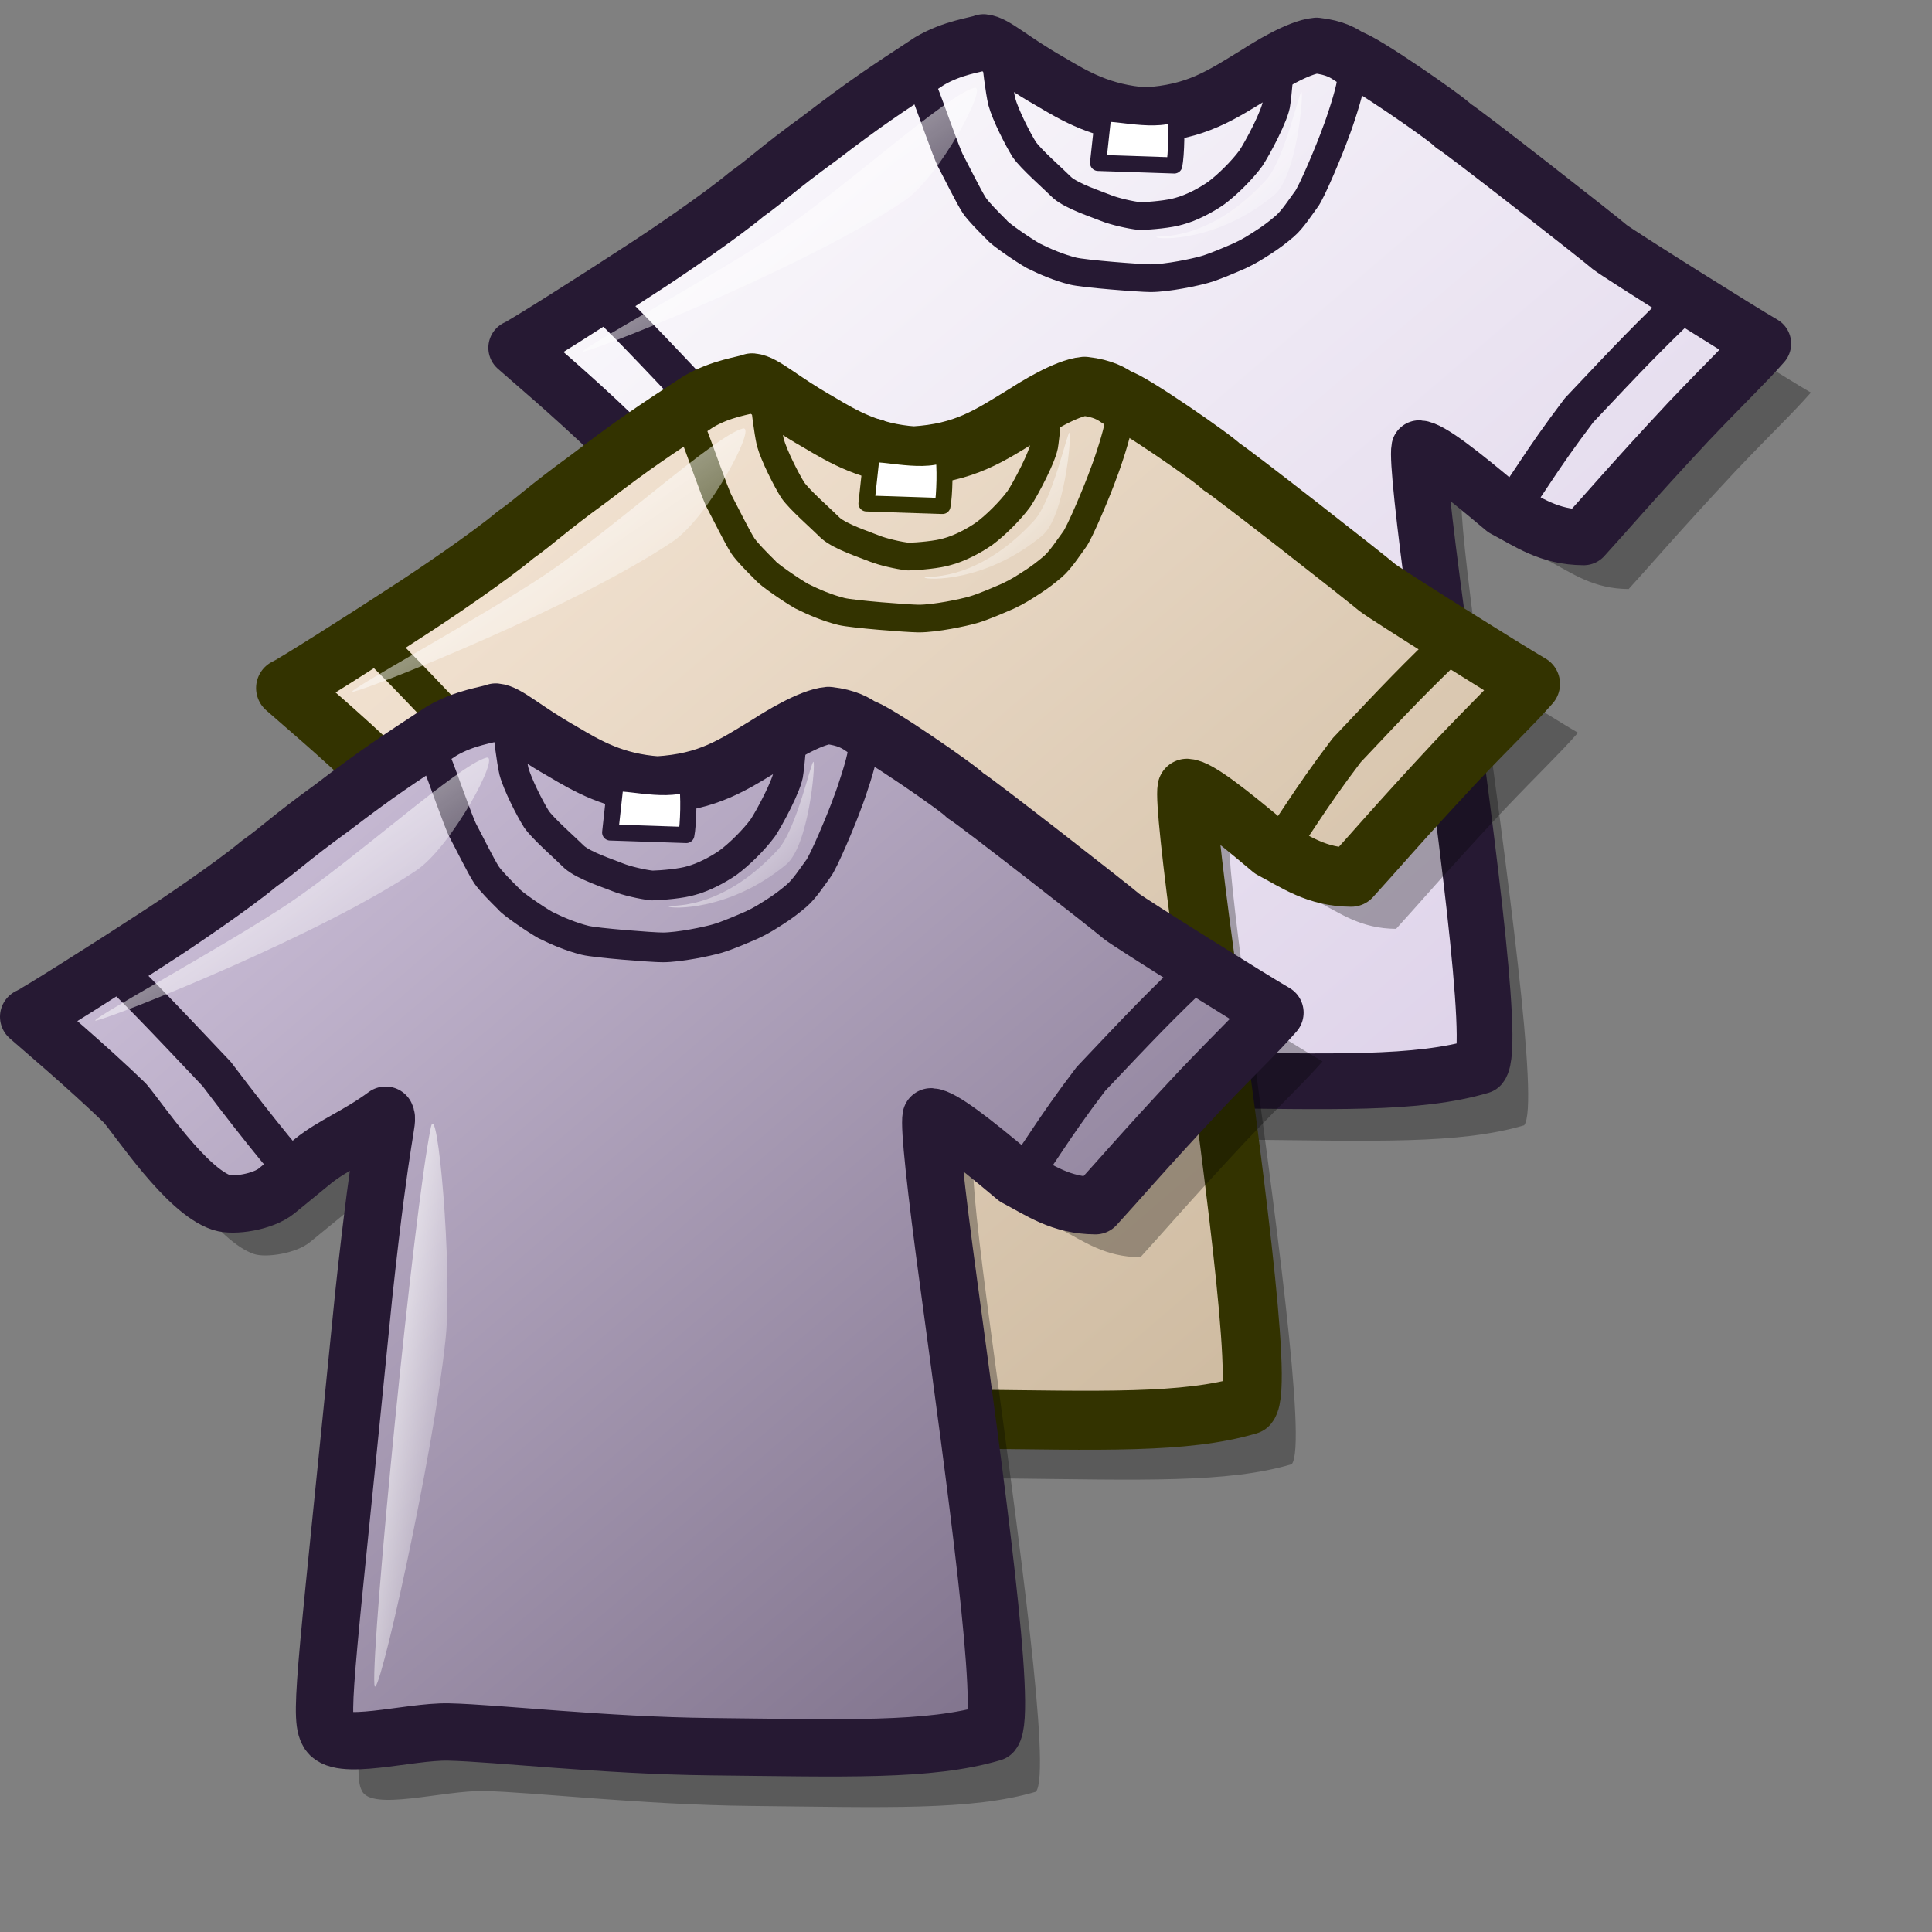 <?xml version="1.0" encoding="UTF-8" standalone="no"?>
<!-- Created with Inkscape (http://www.inkscape.org/) -->
<svg
   xmlns:dc="http://purl.org/dc/elements/1.1/"
   xmlns:cc="http://web.resource.org/cc/"
   xmlns:rdf="http://www.w3.org/1999/02/22-rdf-syntax-ns#"
   xmlns:svg="http://www.w3.org/2000/svg"
   xmlns="http://www.w3.org/2000/svg"
   xmlns:xlink="http://www.w3.org/1999/xlink"
   xmlns:sodipodi="http://inkscape.sourceforge.net/DTD/sodipodi-0.dtd"
   xmlns:inkscape="http://www.inkscape.org/namespaces/inkscape"
   id="svg634"
   sodipodi:version="0.32"
   width="48pt"
   height="48pt"
   xml:space="preserve"
   sodipodi:docbase="/home/jakob/dev/lila/lila-theme/trunk/lila/kde/scalable/apps"
   sodipodi:docname="looknfeel.svg"
   inkscape:version="0.42"><rect width="100%" height="100%" fill="#808080" stroke="none"/>
  <defs
   id="defs636">
    <linearGradient
   id="linearGradient670">
      <stop
   offset="0"
   style="stop-color:#ffffff;stop-opacity:1;"
   id="stop671" />
      <stop
   offset="1"
   style="stop-color:#ffffff;stop-opacity:0;"
   id="stop672" />
    </linearGradient>
    <linearGradient
   id="linearGradient725">
      <stop
   offset="0"
   style="stop-color:#d9cce6;stop-opacity:1;"
   id="stop726" />
      <stop
   offset="1"
   style="stop-color:#73667f;stop-opacity:1;"
   id="stop727" />
    </linearGradient>
    <linearGradient
   id="linearGradient796">
      <stop
   offset="0"
   style="stop-color:#faebdc;stop-opacity:1;"
   id="stop797" />
      <stop
   offset="1"
   style="stop-color:#c7b397;stop-opacity:1;"
   id="stop798" />
    </linearGradient>
    <linearGradient
   id="linearGradient799">
      <stop
   offset="0"
   style="stop-color:#ffffff;stop-opacity:1;"
   id="stop800" />
      <stop
   offset="1"
   style="stop-color:#d9cce6;stop-opacity:1;"
   id="stop801" />
    </linearGradient>
    <linearGradient
   xlink:href="#linearGradient725"
   id="linearGradient686"
   x1="0.188"
   y1="21.226"
   x2="43.15"
   y2="63.372"
   gradientTransform="matrix(1.094,0,0,0.917,-0.224,-8.050961e-15)"
   gradientUnits="userSpaceOnUse" />
    <linearGradient
   xlink:href="#linearGradient796"
   id="linearGradient795"
   x1="-1.71303893e-9"
   y1="4.26109592e-9"
   x2="1"
   y2="4.26109592e-9" />
    <linearGradient
   xlink:href="#linearGradient799"
   id="linearGradient812"
   x1="-1.71303893e-9"
   y1="4.26109592e-9"
   x2="1"
   y2="4.26109592e-9" />
    <linearGradient
   xlink:href="#linearGradient670"
   id="linearGradient669"
   x1="2.902"
   y1="26.932"
   x2="14.442"
   y2="38.423"
   gradientTransform="scale(1.222,0.818)"
   gradientUnits="userSpaceOnUse" />
    <linearGradient
   xlink:href="#linearGradient670"
   id="linearGradient674"
   x1="37.804"
   y1="12.715"
   x2="44.797"
   y2="19.965"
   gradientTransform="scale(0.36,2.776)"
   gradientUnits="userSpaceOnUse" />
    <linearGradient
   xlink:href="#linearGradient670"
   id="linearGradient676"
   x1="24.303"
   y1="22.139"
   x2="29.597"
   y2="27.503"
   gradientTransform="scale(0.998,1.002)"
   gradientUnits="userSpaceOnUse" />
    <linearGradient
   xlink:href="#linearGradient796"
   id="linearGradient743"
   x1="0.19"
   y1="21.229"
   x2="43.148"
   y2="63.371"
   gradientTransform="scale(1.091,0.917)"
   gradientUnits="userSpaceOnUse" />
    <linearGradient
   xlink:href="#linearGradient799"
   id="linearGradient767"
   x1="0.19"
   y1="21.229"
   x2="43.148"
   y2="63.371"
   gradientTransform="scale(1.091,0.917)"
   gradientUnits="userSpaceOnUse" />
  <linearGradient
   inkscape:collect="always"
   xlink:href="#linearGradient670"
   id="linearGradient1357"
   x1="2.902"
   y1="26.932"
   x2="14.442"
   y2="38.423"
   gradientTransform="matrix(1.225,0,0,0.818,-0.224,-8.050961e-15)"
   gradientUnits="userSpaceOnUse" /><linearGradient
   inkscape:collect="always"
   xlink:href="#linearGradient670"
   id="linearGradient1359"
   x1="37.804"
   y1="12.715"
   x2="44.797"
   y2="19.965"
   gradientTransform="matrix(0.361,0,0,2.776,-0.224,-8.050961e-15)"
   gradientUnits="userSpaceOnUse" /><linearGradient
   inkscape:collect="always"
   xlink:href="#linearGradient670"
   id="linearGradient1361"
   x1="24.303"
   y1="22.139"
   x2="29.597"
   y2="27.503"
   gradientTransform="matrix(1,0,0,1.002,-0.224,-8.050961e-15)"
   gradientUnits="userSpaceOnUse" /><linearGradient
   inkscape:collect="always"
   xlink:href="#linearGradient670"
   id="linearGradient1369"
   x1="2.902"
   y1="26.932"
   x2="14.442"
   y2="38.423"
   gradientTransform="scale(1.222,0.818)"
   gradientUnits="userSpaceOnUse" /><linearGradient
   inkscape:collect="always"
   xlink:href="#linearGradient670"
   id="linearGradient1371"
   x1="37.804"
   y1="12.715"
   x2="44.797"
   y2="19.965"
   gradientTransform="scale(0.36,2.776)"
   gradientUnits="userSpaceOnUse" /><linearGradient
   inkscape:collect="always"
   xlink:href="#linearGradient670"
   id="linearGradient1373"
   x1="24.303"
   y1="22.139"
   x2="29.597"
   y2="27.503"
   gradientTransform="scale(0.998,1.002)"
   gradientUnits="userSpaceOnUse" /></defs>
  <sodipodi:namedview
   id="base"
   inkscape:zoom="11.650952"
   inkscape:cx="24.452588"
   inkscape:cy="30.367868"
   inkscape:window-width="1400"
   inkscape:window-height="997"
   inkscape:window-x="0"
   inkscape:window-y="0"
   inkscape:current-layer="g768" />
  
  
  <g
   id="g768"
   transform="matrix(0.932,0,0,0.932,4.17,-3.607003e-2)">
    <path
   style="font-size:12px;opacity:0.296;fill-rule:evenodd;stroke-width:1.875;stroke-linejoin:round"
   d="M 2.216,33.191 C 2.397,33.134 5.196,31.359 6.816,30.298 C 7.644,29.765 9.725,28.351 10.643,27.578 C 11.412,27.034 11.715,26.686 13.329,25.512 C 15.017,24.222 15.709,23.77 17.345,22.697 C 18.206,22.191 19.037,22.114 19.321,22.001 C 19.749,22.038 20.36,22.651 21.752,23.44 C 22.683,23.995 23.662,24.567 25.241,24.68 C 27.126,24.567 28.005,23.95 29.36,23.12 C 29.643,22.937 30.837,22.184 31.507,22.128 C 32.192,22.203 32.52,22.413 32.733,22.56 C 33.151,22.626 36.35,24.849 36.515,25.067 C 36.808,25.216 41.932,29.23 42.241,29.505 C 42.585,29.774 47.096,32.604 47.859,33.04 C 47.183,33.812 46.546,34.397 45.122,35.895 C 43.035,38.132 42.005,39.345 41.285,40.129 C 40.008,40.121 39.272,39.57 38.368,39.096 C 36.733,37.716 35.661,36.886 35.266,36.865 C 35.192,37.213 35.424,39.414 35.914,43.019 C 36.886,50.239 38.079,58.796 37.512,59.48 C 35.192,60.17 32.075,60.046 27.207,59.995 C 23.263,59.953 19.379,59.495 17.593,59.454 C 16.116,59.423 13.492,60.207 13.167,59.43 C 12.845,58.819 13.166,56.741 14.484,43.433 C 15.159,37.152 15.407,37.047 15.289,36.805 C 14.283,37.553 13.348,37.904 12.619,38.501 L 11.297,39.585 C 10.794,39.997 9.713,40.157 9.279,40.013 C 7.986,39.584 6.276,36.988 5.74,36.36 C 4.329,34.989 2.493,33.443 2.216,33.191 z "
   id="path691"
   sodipodi:nodetypes="ccccccccccccccccccscsssscssscc"
   transform="matrix(0.985,0,0,0.985,12.748,-18.552)" />
    <path
   style="font-size:12px;fill:url(#linearGradient767);fill-opacity:1.0;fill-rule:evenodd;stroke:#261933;stroke-width:2.011;stroke-linejoin:round;stroke-opacity:1"
   d="M 1.143,31.424 C 1.321,31.368 4.081,29.618 5.678,28.571 C 6.494,28.046 8.546,26.652 9.451,25.89 C 10.209,25.354 10.509,25.011 12.1,23.854 C 13.763,22.581 14.446,22.136 16.059,21.077 C 16.907,20.579 17.727,20.503 18.007,20.392 C 18.429,20.428 19.031,21.032 20.404,21.81 C 21.321,22.357 22.286,22.922 23.844,23.033 C 25.702,22.922 26.569,22.313 27.905,21.495 C 28.183,21.315 29.361,20.573 30.022,20.517 C 30.697,20.591 31.02,20.798 31.23,20.943 C 31.642,21.008 34.796,23.2 34.959,23.414 C 35.248,23.562 40.299,27.519 40.604,27.79 C 40.943,28.055 45.39,30.845 46.143,31.275 C 45.476,32.036 44.848,32.613 43.444,34.09 C 41.386,36.295 40.371,37.491 39.661,38.264 C 38.402,38.256 37.677,37.713 36.785,37.245 C 35.173,35.885 34.117,35.067 33.727,35.046 C 33.655,35.389 33.883,37.559 34.366,41.113 C 35.324,48.232 36.5,56.668 35.941,57.342 C 33.655,58.022 30.581,57.9 25.782,57.85 C 21.893,57.808 18.064,57.357 16.303,57.317 C 14.847,57.286 12.261,58.059 11.94,57.293 C 11.622,56.691 11.938,54.642 13.238,41.521 C 13.903,35.329 14.148,35.226 14.031,34.987 C 13.04,35.724 12.118,36.07 11.399,36.659 L 10.096,37.728 C 9.601,38.134 8.534,38.292 8.106,38.15 C 6.832,37.727 5.146,35.167 4.617,34.548 C 3.226,33.197 1.416,31.673 1.143,31.424 z "
   id="path692"
   sodipodi:nodetypes="ccccccccccccccccccscsssscssscc"
   transform="matrix(0.985,0,0,0.985,12.748,-18.552)" />
    <path
   style="font-size:12px;fill:none;fill-rule:evenodd;stroke:#261933;stroke-width:1.341;stroke-linecap:round;stroke-linejoin:round;stroke-opacity:1"
   d="M 3.896,29.384 C 4.629,29.989 6.091,31.543 7.932,33.496 C 9.562,35.664 10.817,37.163 10.919,37.199"
   id="path693"
   sodipodi:nodetypes="ccc"
   transform="matrix(0.985,0,0,0.985,12.748,-18.552)" />
    <path
   style="font-size:12px;fill:none;fill-rule:evenodd;stroke:#261933;stroke-width:1.341;stroke-linecap:round;stroke-linejoin:round;stroke-opacity:1"
   d="M 36.881,37.383 C 37.688,36.337 38.031,35.608 39.496,33.676 C 41.377,31.681 41.943,31.084 43.456,29.64"
   id="path694"
   sodipodi:nodetypes="ccc"
   transform="matrix(0.985,0,0,0.985,12.748,-18.552)" />
    <path
   style="font-size:12px;fill:none;fill-rule:evenodd;stroke:#261933;stroke-linecap:round;stroke-linejoin:round;stroke-opacity:1"
   d="M 15.879,22.208 C 16.053,22.62 16.657,24.381 16.826,24.697 C 17.017,25.051 17.472,25.981 17.677,26.292 C 17.825,26.508 18.178,26.867 18.489,27.174 C 18.597,27.325 19.481,27.925 19.804,28.105 C 20.237,28.32 20.716,28.526 21.234,28.656 C 21.624,28.754 23.648,28.911 24.032,28.912 C 24.64,28.912 25.656,28.695 25.996,28.596 C 26.369,28.489 26.931,28.241 27.247,28.105 C 27.615,27.934 27.839,27.784 28.136,27.593 C 28.403,27.42 28.62,27.254 28.871,27.041 C 29.157,26.797 29.45,26.334 29.644,26.076 C 29.842,25.836 30.529,24.184 30.707,23.672 C 30.853,23.308 31.213,22.213 31.248,21.873"
   id="path695"
   sodipodi:nodetypes="csssssssssssss"
   transform="matrix(0.985,0,0,0.985,12.748,-18.552)" />
    <path
   style="font-size:12px;fill:none;fill-rule:evenodd;stroke:#261933;stroke-linecap:round;stroke-linejoin:round;stroke-opacity:1"
   d="M 18.451,20.998 C 18.451,21.168 18.577,22.158 18.663,22.535 C 18.794,23.022 19.248,23.907 19.475,24.268 C 19.715,24.618 20.51,25.31 20.848,25.647 C 21.213,25.961 22.07,26.235 22.414,26.376 C 22.709,26.497 23.305,26.637 23.651,26.672 C 24.025,26.663 24.726,26.6 25.062,26.494 C 25.503,26.376 26.016,26.109 26.396,25.844 C 26.784,25.56 27.335,25.02 27.653,24.583 C 27.873,24.255 28.547,23.009 28.581,22.574 C 28.629,22.183 28.701,21.633 28.658,21.156"
   id="path696"
   sodipodi:nodetypes="cssssssssss"
   transform="matrix(0.985,0,0,0.985,12.748,-18.552)" />
    <path
   style="font-size:12px;fill:#ffffff;fill-rule:evenodd;stroke:#261933;stroke-width:0.582;stroke-linecap:round;stroke-linejoin:round;stroke-opacity:1"
   d="M 24.908,22.971 C 24.087,23.346 22.352,22.802 22.325,23.043 L 22.139,24.752 L 24.889,24.844 C 24.962,24.496 24.998,23.345 24.908,22.971 z "
   id="path697"
   sodipodi:nodetypes="csccc"
   transform="matrix(0.985,0,0,0.985,12.748,-18.552)" />
    
    <path
   style="font-size:12px;fill:url(#linearGradient1369);fill-rule:evenodd;stroke-width:1pt"
   d="M 3.592,31.559 C 2.998,31.71 8.322,28.814 10.583,27.287 C 13.015,25.643 16.685,22.296 17.67,22.044 C 18.206,21.907 16.427,25.256 15.146,26.122 C 11.734,28.427 4.519,31.322 3.592,31.559 z "
   id="path699"
   sodipodi:nodetypes="cssss"
   transform="matrix(0.985,0,0,0.985,12.748,-18.552)" />
    <path
   style="font-size:12px;fill:url(#linearGradient1371);fill-rule:evenodd;stroke-width:1pt"
   d="M 13.625,55.601 C 13.516,54.045 15.04,38.471 15.664,35.431 C 15.899,34.286 16.454,40.538 16.2,43.049 C 15.775,47.261 13.695,56.585 13.625,55.601 z "
   id="path700"
   sodipodi:nodetypes="csss"
   transform="matrix(0.985,0,0,0.985,12.748,-18.552)" />
    <path
   style="font-size:12px;fill:url(#linearGradient1373);fill-rule:evenodd;stroke-width:1pt"
   d="M 24.245,27.431 C 24.171,27.344 26.042,27.711 28.19,25.382 C 28.88,24.631 29.408,22.113 29.48,22.196 C 29.56,22.29 29.307,25.233 28.493,25.913 C 26.451,27.609 24.323,27.521 24.245,27.431 z "
   id="path701"
   sodipodi:nodetypes="cssss"
   transform="matrix(0.985,0,0,0.985,12.748,-18.552)" />
  </g><g
   id="g744"
   transform="matrix(0.938,0,0,0.938,2.076,1.96)">
    <path
   style="font-size:12px;opacity:0.296;fill-rule:evenodd;stroke-width:1.875;stroke-linejoin:round"
   d="M 2.216,33.191 C 2.397,33.134 5.196,31.359 6.816,30.298 C 7.644,29.765 9.725,28.351 10.643,27.578 C 11.412,27.034 11.715,26.686 13.329,25.512 C 15.017,24.222 15.709,23.77 17.345,22.697 C 18.206,22.191 19.037,22.114 19.321,22.001 C 19.749,22.038 20.36,22.651 21.752,23.44 C 22.683,23.995 23.662,24.567 25.241,24.68 C 27.126,24.567 28.005,23.95 29.36,23.12 C 29.643,22.937 30.837,22.184 31.507,22.128 C 32.192,22.203 32.52,22.413 32.733,22.56 C 33.151,22.626 36.35,24.849 36.515,25.067 C 36.808,25.216 41.932,29.23 42.241,29.505 C 42.585,29.774 47.096,32.604 47.859,33.04 C 47.183,33.812 46.546,34.397 45.122,35.895 C 43.035,38.132 42.005,39.345 41.285,40.129 C 40.008,40.121 39.272,39.57 38.368,39.096 C 36.733,37.716 35.661,36.886 35.266,36.865 C 35.192,37.213 35.424,39.414 35.914,43.019 C 36.886,50.239 38.079,58.796 37.512,59.48 C 35.192,60.17 32.075,60.046 27.207,59.995 C 23.263,59.953 19.379,59.495 17.593,59.454 C 16.116,59.423 13.492,60.207 13.167,59.43 C 12.845,58.819 13.166,56.741 14.484,43.433 C 15.159,37.152 15.407,37.047 15.289,36.805 C 14.283,37.553 13.348,37.904 12.619,38.501 L 11.297,39.585 C 10.794,39.997 9.713,40.157 9.279,40.013 C 7.986,39.584 6.276,36.988 5.74,36.36 C 4.329,34.989 2.493,33.443 2.216,33.191 z "
   id="path703"
   sodipodi:nodetypes="ccccccccccccccccccscsssscssscc"
   transform="matrix(0.977,0,0,0.977,6.756,-8.492)" />
    <path
   style="font-size:12px;fill:url(#linearGradient743);fill-opacity:1;fill-rule:evenodd;stroke:#333300;stroke-width:2.133;stroke-linejoin:round;stroke-miterlimit:4;stroke-dasharray:none;stroke-opacity:1"
   d="M 1.143,31.424 C 1.321,31.368 4.081,29.618 5.678,28.571 C 6.494,28.046 8.546,26.652 9.451,25.89 C 10.209,25.354 10.509,25.011 12.1,23.854 C 13.763,22.581 14.446,22.136 16.059,21.077 C 16.907,20.579 17.727,20.503 18.007,20.392 C 18.429,20.428 19.031,21.032 20.404,21.81 C 21.321,22.357 22.286,22.922 23.844,23.033 C 25.702,22.922 26.569,22.313 27.905,21.495 C 28.183,21.315 29.361,20.573 30.022,20.517 C 30.697,20.591 31.02,20.798 31.23,20.943 C 31.642,21.008 34.796,23.2 34.959,23.414 C 35.248,23.562 40.299,27.519 40.604,27.79 C 40.943,28.055 45.39,30.845 46.143,31.275 C 45.476,32.036 44.848,32.613 43.444,34.09 C 41.386,36.295 40.371,37.491 39.661,38.264 C 38.402,38.256 37.677,37.713 36.785,37.245 C 35.173,35.885 34.117,35.067 33.727,35.046 C 33.655,35.389 33.883,37.559 34.366,41.113 C 35.324,48.232 36.5,56.668 35.941,57.342 C 33.655,58.022 30.581,57.9 25.782,57.85 C 21.893,57.808 18.064,57.357 16.303,57.317 C 14.847,57.286 12.261,58.059 11.94,57.293 C 11.622,56.691 11.938,54.642 13.238,41.521 C 13.903,35.329 14.148,35.226 14.031,34.987 C 13.04,35.724 12.118,36.07 11.399,36.659 L 10.096,37.728 C 9.601,38.134 8.534,38.292 8.106,38.15 C 6.832,37.727 5.146,35.167 4.617,34.548 C 3.226,33.197 1.416,31.673 1.143,31.424 z "
   id="path704"
   sodipodi:nodetypes="ccccccccccccccccccscsssscssscc"
   transform="matrix(0.977,0,0,0.977,6.756,-8.492)" />
    <path
   style="font-size:12px;fill:none;fill-rule:evenodd;stroke:#333300;stroke-width:1.332;stroke-linecap:round;stroke-linejoin:round;stroke-opacity:1"
   d="M 3.896,29.384 C 4.629,29.989 6.091,31.543 7.932,33.496 C 9.562,35.664 10.817,37.163 10.919,37.199"
   id="path705"
   sodipodi:nodetypes="ccc"
   transform="matrix(0.977,0,0,0.977,6.756,-8.492)" />
    <path
   style="font-size:12px;fill:none;fill-rule:evenodd;stroke:#333300;stroke-width:1.332;stroke-linecap:round;stroke-linejoin:round;stroke-opacity:1"
   d="M 36.881,37.383 C 37.688,36.337 38.031,35.608 39.496,33.676 C 41.377,31.681 41.943,31.084 43.456,29.64"
   id="path706"
   sodipodi:nodetypes="ccc"
   transform="matrix(0.977,0,0,0.977,6.756,-8.492)" />
    <path
   style="font-size:12px;fill:none;fill-rule:evenodd;stroke:#333300;stroke-linecap:round;stroke-linejoin:round;stroke-opacity:1"
   d="M 15.879,22.208 C 16.053,22.62 16.657,24.381 16.826,24.697 C 17.017,25.051 17.472,25.981 17.677,26.292 C 17.825,26.508 18.178,26.867 18.489,27.174 C 18.597,27.325 19.481,27.925 19.804,28.105 C 20.237,28.32 20.716,28.526 21.234,28.656 C 21.624,28.754 23.648,28.911 24.032,28.912 C 24.64,28.912 25.656,28.695 25.996,28.596 C 26.369,28.489 26.931,28.241 27.247,28.105 C 27.615,27.934 27.839,27.784 28.136,27.593 C 28.403,27.42 28.62,27.254 28.871,27.041 C 29.157,26.797 29.45,26.334 29.644,26.076 C 29.842,25.836 30.529,24.184 30.707,23.672 C 30.853,23.308 31.213,22.213 31.248,21.873"
   id="path707"
   sodipodi:nodetypes="csssssssssssss"
   transform="matrix(0.977,0,0,0.977,6.756,-8.492)" />
    <path
   style="font-size:12px;fill:none;fill-rule:evenodd;stroke:#333300;stroke-linecap:round;stroke-linejoin:round;stroke-opacity:1"
   d="M 18.451,20.998 C 18.451,21.168 18.577,22.158 18.663,22.535 C 18.794,23.022 19.248,23.907 19.475,24.268 C 19.715,24.618 20.51,25.31 20.848,25.647 C 21.213,25.961 22.07,26.235 22.414,26.376 C 22.709,26.497 23.305,26.637 23.651,26.672 C 24.025,26.663 24.726,26.6 25.062,26.494 C 25.503,26.376 26.016,26.109 26.396,25.844 C 26.784,25.56 27.335,25.02 27.653,24.583 C 27.873,24.255 28.547,23.009 28.581,22.574 C 28.629,22.183 28.701,21.633 28.658,21.156"
   id="path708"
   sodipodi:nodetypes="cssssssssss"
   transform="matrix(0.977,0,0,0.977,6.756,-8.492)" />
    <path
   style="font-size:12px;fill:#ffffff;fill-rule:evenodd;stroke:#333300;stroke-width:0.578;stroke-linecap:round;stroke-linejoin:round;stroke-opacity:1"
   d="M 24.908,22.971 C 24.087,23.346 22.352,22.802 22.325,23.043 L 22.139,24.752 L 24.889,24.844 C 24.962,24.496 24.998,23.345 24.908,22.971 z "
   id="path709"
   sodipodi:nodetypes="csccc"
   transform="matrix(0.977,0,0,0.977,6.756,-8.492)" />
    
    <path
   style="font-size:12px;fill:url(#linearGradient669);fill-rule:evenodd;stroke-width:1pt"
   d="M 3.592,31.559 C 2.998,31.71 8.322,28.814 10.583,27.287 C 13.015,25.643 16.685,22.296 17.67,22.044 C 18.206,21.907 16.427,25.256 15.146,26.122 C 11.734,28.427 4.519,31.322 3.592,31.559 z "
   id="path711"
   sodipodi:nodetypes="cssss"
   transform="matrix(0.977,0,0,0.977,6.756,-8.492)" />
    <path
   style="font-size:12px;fill:url(#linearGradient674);fill-rule:evenodd;stroke-width:1pt"
   d="M 13.625,55.601 C 13.516,54.045 15.04,38.471 15.664,35.431 C 15.899,34.286 16.454,40.538 16.2,43.049 C 15.775,47.261 13.695,56.585 13.625,55.601 z "
   id="path712"
   sodipodi:nodetypes="csss"
   transform="matrix(0.977,0,0,0.977,6.756,-8.492)" />
    <path
   style="font-size:12px;fill:url(#linearGradient676);fill-rule:evenodd;stroke-width:1pt"
   d="M 24.245,27.431 C 24.171,27.344 26.042,27.711 28.19,25.382 C 28.88,24.631 29.408,22.113 29.48,22.196 C 29.56,22.29 29.307,25.233 28.493,25.913 C 26.451,27.609 24.323,27.521 24.245,27.431 z "
   id="path713"
   sodipodi:nodetypes="cssss"
   transform="matrix(0.977,0,0,0.977,6.756,-8.492)" />
  </g><g
   id="g678"
   transform="matrix(0.915,0,0,0.915,0.106,4.929)">
    <path
   style="font-size:12px;opacity:0.296;fill:#000000;fill-opacity:1;fill-rule:evenodd;stroke:none;stroke-width:1.875;stroke-linejoin:round;stroke-dasharray:none"
   d="M 1.998,33.191 C 2.18,33.134 4.986,31.359 6.61,30.298 C 7.441,29.765 9.527,28.351 10.448,27.578 C 11.219,27.034 11.523,26.686 13.142,25.512 C 14.833,24.222 15.528,23.77 17.168,22.697 C 18.031,22.191 18.864,22.114 19.149,22.001 C 19.579,22.038 20.191,22.651 21.587,23.44 C 22.52,23.995 23.501,24.567 25.085,24.68 C 26.975,24.567 27.856,23.95 29.215,23.12 C 29.499,22.937 30.696,22.184 31.368,22.128 C 32.055,22.203 32.384,22.413 32.597,22.56 C 33.016,22.626 36.223,24.849 36.389,25.067 C 36.683,25.216 41.82,29.23 42.131,29.505 C 42.475,29.774 46.998,32.604 47.764,33.04 C 47.086,33.812 46.447,34.397 45.019,35.895 C 42.926,38.132 41.894,39.345 41.172,40.129 C 39.892,40.121 39.153,39.57 38.247,39.096 C 36.608,37.716 35.533,36.886 35.137,36.865 C 35.063,37.213 35.296,39.414 35.786,43.019 C 36.761,50.239 37.957,58.796 37.388,59.48 C 35.063,60.17 31.937,60.046 27.056,59.995 C 23.101,59.953 19.208,59.495 17.416,59.454 C 15.935,59.423 13.305,60.207 12.979,59.43 C 12.656,58.819 12.977,56.741 14.299,43.433 C 14.976,37.152 15.225,37.047 15.106,36.805 C 14.097,37.553 13.16,37.904 12.429,38.501 L 11.104,39.585 C 10.6,39.997 9.515,40.157 9.08,40.013 C 7.784,39.584 6.069,36.988 5.531,36.36 C 4.117,34.989 2.276,33.443 1.998,33.191 z "
   id="path677"
   sodipodi:nodetypes="ccccccccccccccccccscsssscssscc" />
    <path
   style="font-size:12px;fill:url(#linearGradient686);fill-rule:evenodd;stroke:#261933;stroke-width:2.076;stroke-linejoin:round;stroke-miterlimit:4;stroke-dasharray:none;stroke-opacity:1"
   d="M 0.922,31.424 C 1.101,31.368 3.868,29.618 5.47,28.571 C 6.288,28.046 8.346,26.652 9.253,25.89 C 10.013,25.354 10.313,25.011 11.909,23.854 C 13.576,22.581 14.261,22.136 15.878,21.077 C 16.729,20.579 17.551,20.503 17.831,20.392 C 18.255,20.428 18.859,21.032 20.235,21.81 C 21.155,22.357 22.122,22.922 23.684,23.033 C 25.547,22.922 26.416,22.313 27.756,21.495 C 28.035,21.315 29.216,20.573 29.878,20.517 C 30.555,20.591 30.879,20.798 31.09,20.943 C 31.503,21.008 34.665,23.2 34.829,23.414 C 35.118,23.562 40.183,27.519 40.489,27.79 C 40.829,28.055 45.288,30.845 46.042,31.275 C 45.374,32.036 44.744,32.613 43.336,34.09 C 41.273,36.295 40.256,37.491 39.544,38.264 C 38.281,38.256 37.554,37.713 36.66,37.245 C 35.044,35.885 33.984,35.067 33.594,35.046 C 33.521,35.389 33.75,37.559 34.234,41.113 C 35.195,48.232 36.374,56.668 35.814,57.342 C 33.521,58.022 30.439,57.9 25.627,57.85 C 21.728,57.808 17.889,57.357 16.123,57.317 C 14.663,57.286 12.07,58.059 11.748,57.293 C 11.43,56.691 11.747,54.642 13.05,41.521 C 13.717,35.329 13.963,35.226 13.845,34.987 C 12.851,35.724 11.927,36.07 11.206,36.659 L 9.899,37.728 C 9.403,38.134 8.333,38.292 7.904,38.15 C 6.627,37.727 4.936,35.167 4.406,34.548 C 3.012,33.197 1.197,31.673 0.922,31.424 z "
   id="path552"
   sodipodi:nodetypes="ccccccccccccccccccscsssscssscc" />
    <path
   style="font-size:12px;fill:none;fill-rule:evenodd;stroke:#261933;stroke-width:1.345;stroke-linecap:round;stroke-linejoin:round;stroke-dasharray:none;stroke-opacity:1"
   d="M 3.682,29.384 C 4.417,29.989 5.884,31.543 7.73,33.496 C 9.364,35.664 10.623,37.163 10.724,37.199"
   id="path553"
   sodipodi:nodetypes="ccc" />
    <path
   style="font-size:12px;fill:none;fill-rule:evenodd;stroke:#261933;stroke-width:1.345;stroke-linecap:round;stroke-linejoin:round;stroke-dasharray:none;stroke-opacity:1"
   d="M 36.756,37.383 C 37.565,36.337 37.909,35.608 39.378,33.676 C 41.264,31.681 41.831,31.084 43.349,29.64"
   id="path554"
   sodipodi:nodetypes="ccc" />
    <path
   style="font-size:12px;fill:none;fill-rule:evenodd;stroke:#261933;stroke-width:1.076;stroke-linecap:round;stroke-linejoin:round;stroke-dasharray:none;stroke-opacity:1"
   d="M 15.698,22.208 C 15.873,22.62 16.478,24.381 16.648,24.697 C 16.839,25.051 17.295,25.981 17.501,26.292 C 17.65,26.508 18.003,26.867 18.315,27.174 C 18.423,27.325 19.309,27.925 19.633,28.105 C 20.068,28.32 20.548,28.526 21.067,28.656 C 21.458,28.754 23.488,28.911 23.873,28.912 C 24.482,28.912 25.501,28.695 25.842,28.596 C 26.216,28.489 26.78,28.241 27.096,28.105 C 27.466,27.934 27.69,27.784 27.988,27.593 C 28.256,27.42 28.473,27.254 28.724,27.041 C 29.012,26.797 29.306,26.334 29.5,26.076 C 29.699,25.836 30.387,24.184 30.566,23.672 C 30.712,23.308 31.073,22.213 31.108,21.873"
   id="path555"
   sodipodi:nodetypes="csssssssssssss" />
    <path
   style="font-size:12px;fill:none;fill-rule:evenodd;stroke:#261933;stroke-width:1.076;stroke-linecap:round;stroke-linejoin:round;stroke-dasharray:none;stroke-opacity:1"
   d="M 18.277,20.998 C 18.277,21.168 18.403,22.158 18.49,22.535 C 18.621,23.022 19.076,23.907 19.304,24.268 C 19.544,24.618 20.341,25.31 20.68,25.647 C 21.046,25.961 21.906,26.235 22.25,26.376 C 22.546,26.497 23.144,26.637 23.491,26.672 C 23.866,26.663 24.568,26.6 24.906,26.494 C 25.348,26.376 25.862,26.109 26.243,25.844 C 26.632,25.56 27.184,25.02 27.503,24.583 C 27.724,24.255 28.4,23.009 28.434,22.574 C 28.482,22.183 28.554,21.633 28.511,21.156"
   id="path556"
   sodipodi:nodetypes="cssssssssss" />
    <path
   style="font-size:12px;fill:#ffffff;fill-rule:evenodd;stroke:#261933;stroke-width:0.584;stroke-linecap:round;stroke-linejoin:round;stroke-opacity:1"
   d="M 24.751,22.971 C 23.928,23.346 22.188,22.802 22.162,23.043 L 21.975,24.752 L 24.732,24.844 C 24.805,24.496 24.841,23.345 24.751,22.971 z "
   id="path557"
   sodipodi:nodetypes="csccc" />
    
    <path
   style="fill:url(#linearGradient1357);fill-opacity:1;fill-rule:evenodd;stroke:none;stroke-width:1pt;stroke-linecap:butt;stroke-linejoin:miter;stroke-opacity:1"
   d="M 3.378,31.559 C 2.782,31.71 8.121,28.814 10.387,27.287 C 12.826,25.643 16.506,22.296 17.494,22.044 C 18.031,21.907 16.247,25.256 14.963,26.122 C 11.542,28.427 4.307,31.322 3.378,31.559 z "
   id="path668"
   sodipodi:nodetypes="cssss" />
    <path
   style="fill:url(#linearGradient1359);fill-opacity:1;fill-rule:evenodd;stroke:none;stroke-width:1pt;stroke-linecap:butt;stroke-linejoin:miter;stroke-opacity:1"
   d="M 13.438,55.601 C 13.329,54.045 14.857,38.471 15.482,35.431 C 15.718,34.286 16.275,40.538 16.02,43.049 C 15.593,47.261 13.508,56.585 13.438,55.601 z "
   id="path673"
   sodipodi:nodetypes="csss" />
    <path
   style="fill:url(#linearGradient1361);fill-opacity:1;fill-rule:evenodd;stroke:none;stroke-width:1pt;stroke-linecap:butt;stroke-linejoin:miter;stroke-opacity:1"
   d="M 24.086,27.431 C 24.012,27.344 25.888,27.711 28.042,25.382 C 28.734,24.631 29.263,22.113 29.335,22.196 C 29.415,22.29 29.162,25.233 28.346,25.913 C 26.299,27.609 24.164,27.521 24.086,27.431 z "
   id="path675"
   sodipodi:nodetypes="cssss" />
  </g>
</svg>